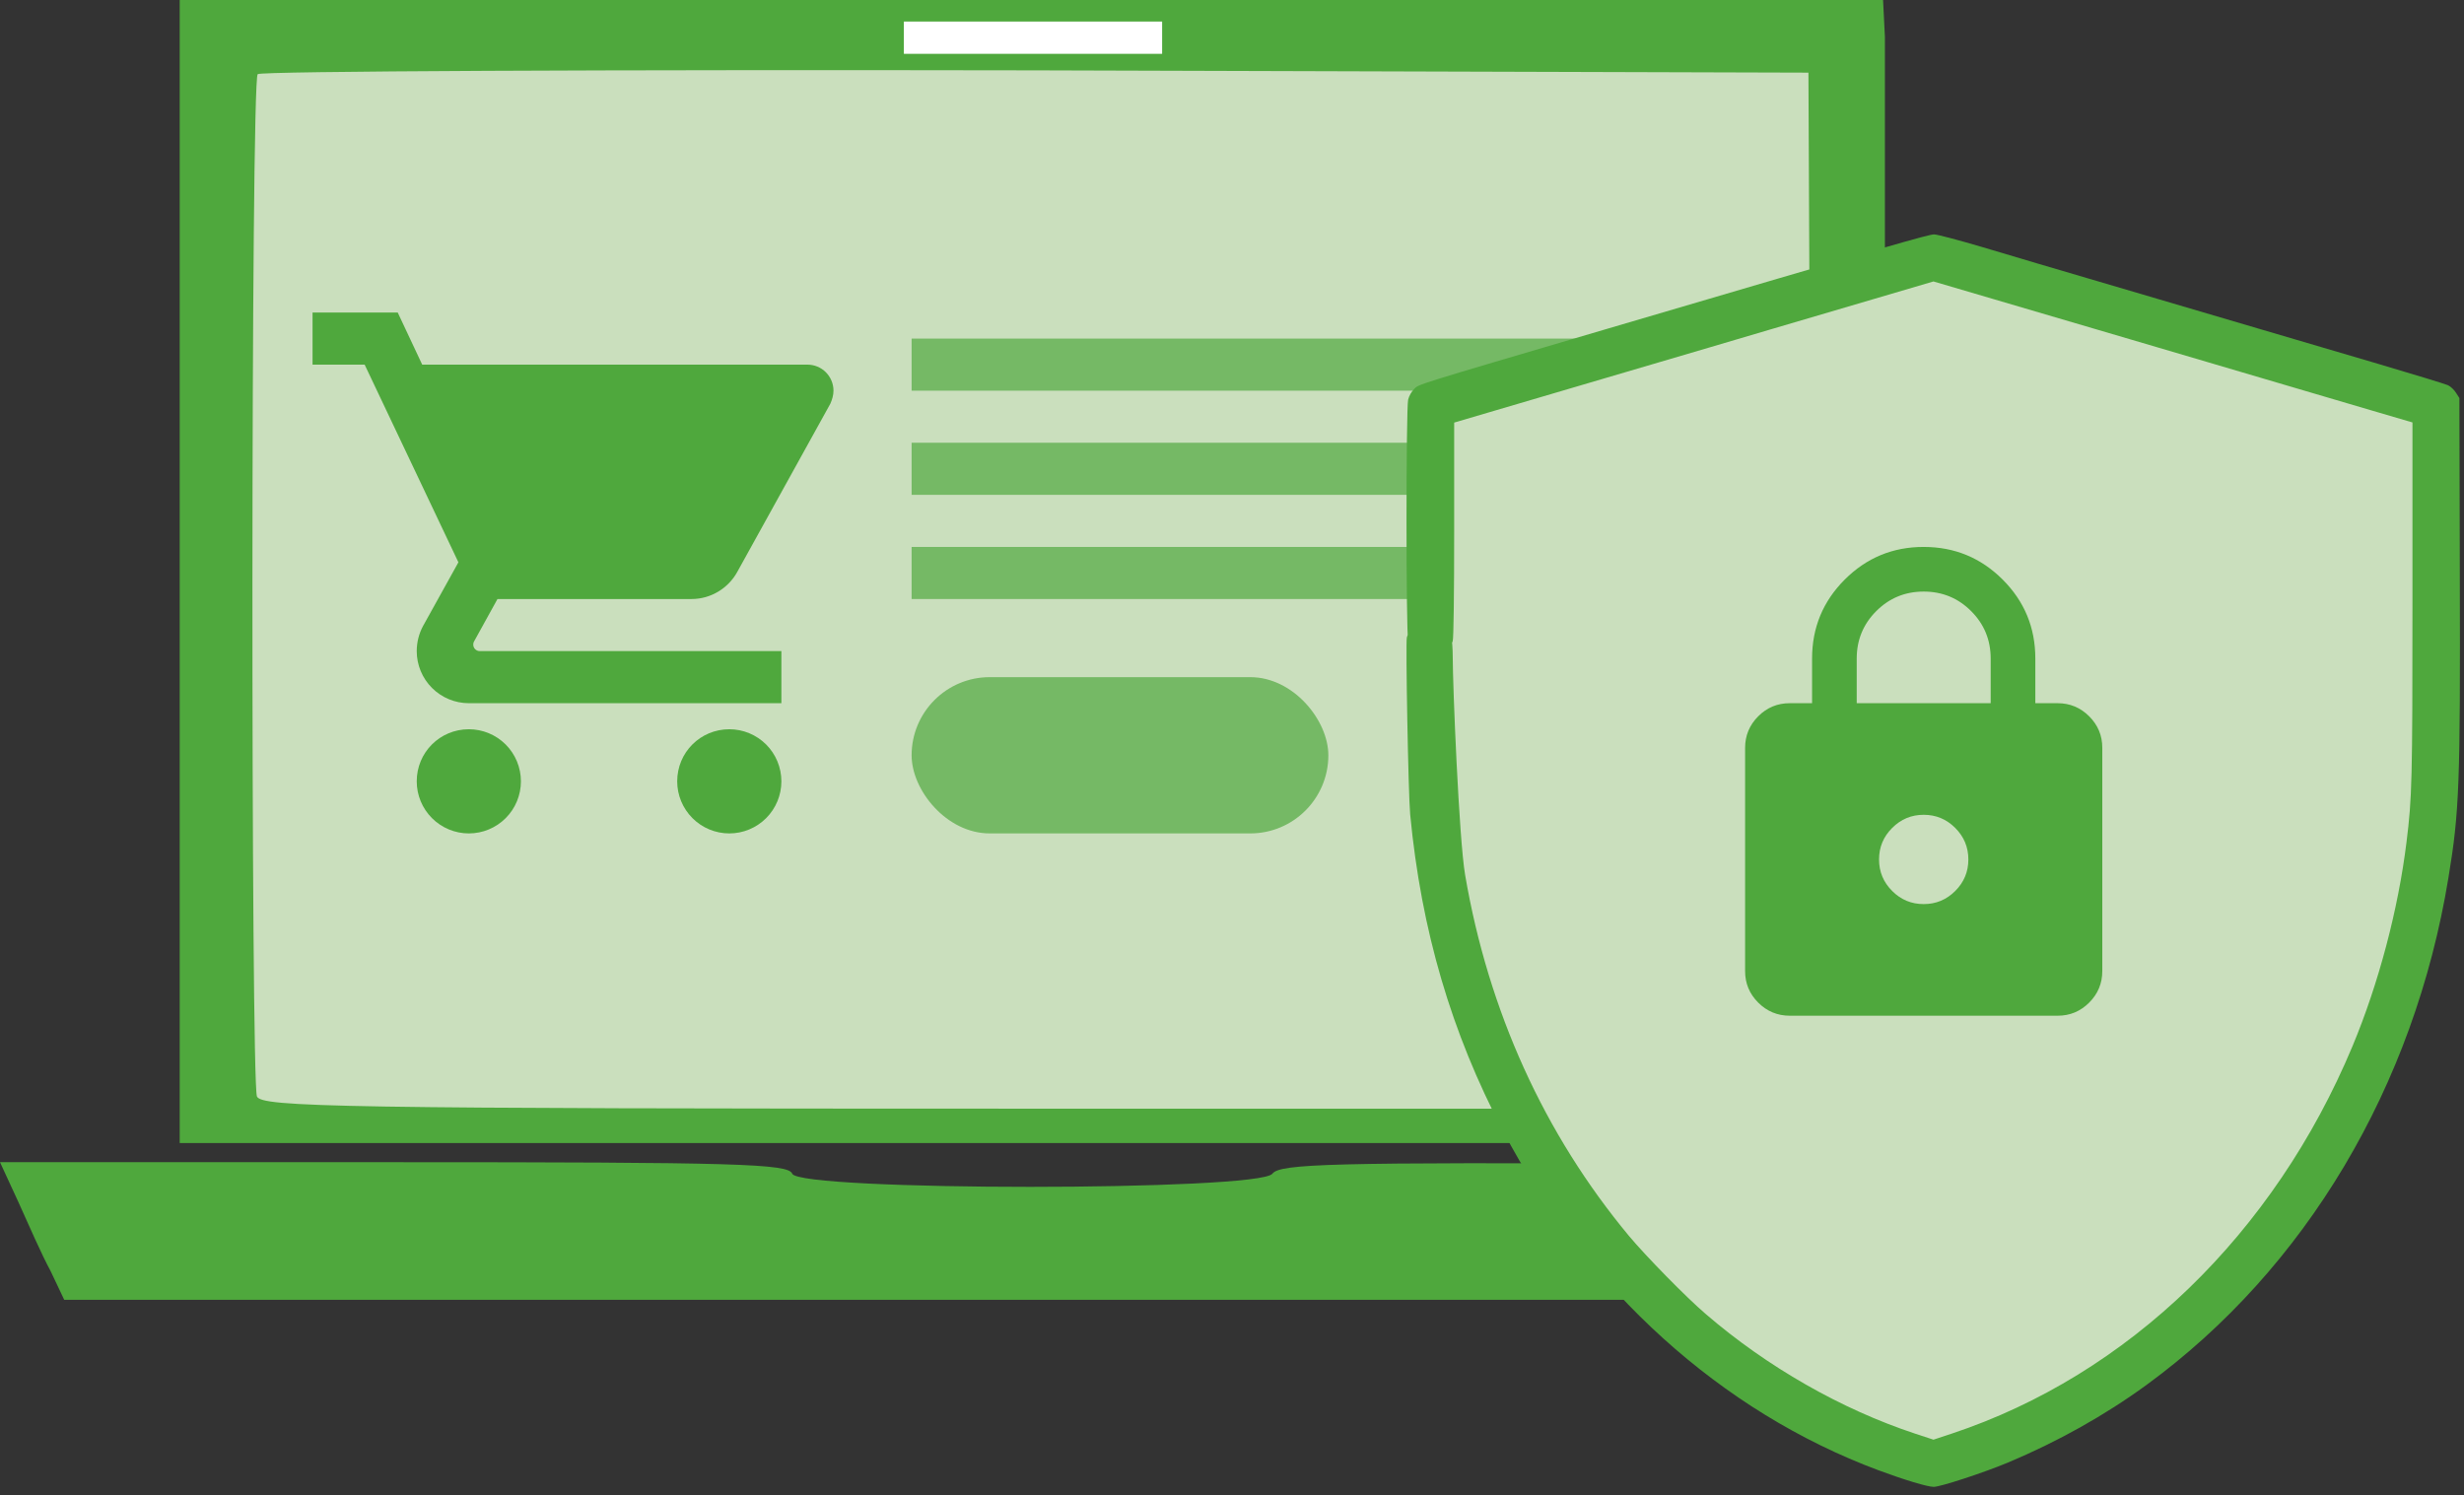 <svg xmlns="http://www.w3.org/2000/svg" width="117" height="71" viewBox="0 0 117 71" fill="none"><rect x="0" y="0" width="117" height="71" fill="#333333" stroke="none"/><path d="M87.882 1.023H10.219V53.14H87.882V1.023Z" fill="#CADFBD"></path><path d="M8.533 0V1.743V28.031V54.283H49.018H89.502V28.031V1.743L89.415 6.86646e-05H88.904L87.469 0H49.018H10.566H8.533ZM54.391 1.707C54.5 2.07 53.266 2.179 49.054 2.179C44.007 2.179 43.099 2.034 43.825 1.307C43.971 1.199 46.367 1.126 49.163 1.162C52.794 1.235 54.282 1.38 54.391 1.707ZM85.98 27.232C86.017 40.304 85.98 51.378 85.871 51.814L85.69 52.649H49.054C15.976 52.649 12.418 52.576 12.2 52.068C11.909 51.269 11.909 3.813 12.236 3.522C12.345 3.377 28.975 3.304 49.163 3.341L85.871 3.45L85.98 27.232Z" fill="#4FA83D"></path><path d="M0.871 57.079C1.343 58.132 1.997 59.621 2.396 60.347L3.05 61.727H49.017H95.021L96.51 58.531L97.999 55.372L79.408 55.264C63.178 55.191 60.782 55.264 60.419 55.736C59.801 56.571 37.943 56.571 37.616 55.736C37.435 55.264 35.002 55.191 18.699 55.191H0L0.871 57.079Z" fill="#4FA83D"></path><rect x="42.919" y="1.023" width="12.263" height="1.533" fill="white"></rect><path d="M34.63 34.631C33.257 34.631 32.156 35.731 32.156 37.104C32.156 37.76 32.417 38.389 32.881 38.853C33.344 39.317 33.974 39.578 34.63 39.578C35.286 39.578 35.915 39.317 36.379 38.853C36.843 38.389 37.103 37.76 37.103 37.104C37.103 36.448 36.843 35.819 36.379 35.355C35.915 34.891 35.286 34.631 34.63 34.631ZM14.841 14.842V17.316H17.315L21.767 26.703L20.085 29.733C19.9 30.079 19.788 30.487 19.788 30.92C19.788 31.576 20.049 32.206 20.513 32.669C20.977 33.133 21.606 33.394 22.262 33.394H37.103V30.92H22.781C22.699 30.92 22.621 30.888 22.563 30.83C22.505 30.772 22.472 30.693 22.472 30.611C22.472 30.549 22.485 30.5 22.509 30.463L23.622 28.447H32.836C33.764 28.447 34.58 27.927 35.001 27.173L39.428 19.171C39.515 18.973 39.577 18.763 39.577 18.553C39.577 18.225 39.446 17.91 39.214 17.678C38.983 17.446 38.668 17.316 38.34 17.316H20.048L18.886 14.842M22.262 34.631C20.889 34.631 19.788 35.731 19.788 37.104C19.788 37.76 20.049 38.389 20.513 38.853C20.977 39.317 21.606 39.578 22.262 39.578C22.918 39.578 23.547 39.317 24.011 38.853C24.475 38.389 24.735 37.76 24.735 37.104C24.735 36.448 24.475 35.819 24.011 35.355C23.547 34.891 22.918 34.631 22.262 34.631Z" fill="#4FA83D"></path><rect x="43.287" y="16.079" width="40.813" height="2.474" fill="#4FA83D" fill-opacity="0.68"></rect><rect x="43.287" y="21.025" width="29.683" height="2.474" fill="#4FA83D" fill-opacity="0.68"></rect><rect x="43.287" y="25.973" width="35.866" height="2.474" fill="#4FA83D" fill-opacity="0.68"></rect><rect x="43.287" y="32.157" width="19.788" height="7.421" rx="3.71" fill="#4FA83D" fill-opacity="0.68"></rect><path d="M68.739 18.948L91.796 12.695L115.634 20.12V38.878L110.554 55.682L100.784 65.452L91.796 68.969L84.762 67.015L78.118 60.762L73.038 54.51L68.739 43.567V34.188V18.948Z" fill="#CADFBD"></path><path d="M94.063 11.714C95.139 12.037 96.372 12.4 96.804 12.53C97.997 12.88 109.51 16.272 112.97 17.293C114.642 17.786 116.116 18.238 116.239 18.293C116.369 18.355 116.541 18.52 116.623 18.657L116.781 18.903L116.801 27.23C116.829 37.262 116.781 38.53 116.26 41.689C114.636 51.592 109.482 60.247 101.93 65.764C99.936 67.217 97.709 68.464 95.338 69.458C94.173 69.944 92.137 70.609 91.822 70.609C91.527 70.609 90.431 70.28 89.197 69.821C81.728 67.038 75.334 61.255 71.366 53.703C68.913 49.029 67.487 44.184 66.96 38.674C66.87 37.694 66.74 30.498 66.802 30.272C66.96 29.697 67.604 29.327 68.159 29.491C68.501 29.594 68.817 29.909 68.913 30.238C68.947 30.375 68.981 30.8 68.981 31.177C68.981 32.547 69.276 39.832 69.57 41.552C70.674 48.015 73.326 53.853 77.349 58.692C78.144 59.644 80.076 61.618 81.001 62.406C83.914 64.914 87.429 66.922 90.931 68.08L91.808 68.368L92.679 68.08C101.053 65.298 107.988 58.589 111.709 49.673C112.943 46.713 113.875 43.204 114.272 39.976C114.533 37.872 114.553 37.112 114.553 28.497V20.061L112.545 19.472C111.449 19.15 106.33 17.642 101.176 16.121L91.808 13.366L88.944 14.209C87.368 14.675 85.202 15.312 84.126 15.627C83.05 15.943 81.728 16.333 81.179 16.498C80.631 16.655 77.677 17.526 74.614 18.43L69.05 20.068V25.139C69.05 28.258 69.022 30.3 68.981 30.444C68.885 30.779 68.543 31.108 68.186 31.204C67.926 31.28 67.837 31.273 67.59 31.177C67.213 31.033 66.96 30.766 66.864 30.416C66.761 30.032 66.761 19.39 66.864 18.979C66.905 18.8 67.028 18.595 67.151 18.471C67.391 18.238 67.014 18.355 76.177 15.655C90.013 11.584 91.589 11.125 91.843 11.132C91.987 11.132 92.987 11.399 94.063 11.714Z" fill="#4FA83D"></path><path d="M84.984 48.235C84.401 48.235 83.902 48.027 83.486 47.612C83.07 47.196 82.863 46.697 82.864 46.115V35.514C82.864 34.931 83.072 34.432 83.487 34.016C83.903 33.6 84.402 33.393 84.984 33.394H86.044V31.274C86.044 29.807 86.561 28.557 87.595 27.523C88.629 26.489 89.879 25.972 91.344 25.973C92.811 25.973 94.061 26.49 95.095 27.524C96.129 28.558 96.646 29.808 96.645 31.274V33.394H97.705C98.288 33.394 98.787 33.602 99.203 34.017C99.618 34.433 99.826 34.932 99.825 35.514V46.115C99.825 46.698 99.617 47.197 99.202 47.613C98.786 48.028 98.287 48.236 97.705 48.235H84.984ZM91.344 42.934C91.927 42.934 92.427 42.727 92.842 42.311C93.258 41.896 93.465 41.397 93.465 40.814C93.465 40.231 93.257 39.732 92.841 39.316C92.426 38.901 91.927 38.694 91.344 38.694C90.761 38.694 90.262 38.902 89.847 39.318C89.431 39.733 89.224 40.232 89.224 40.814C89.224 41.397 89.432 41.897 89.848 42.312C90.263 42.728 90.762 42.935 91.344 42.934ZM88.164 33.394H94.525V31.274C94.525 30.39 94.216 29.639 93.597 29.021C92.979 28.402 92.228 28.093 91.344 28.093C90.461 28.093 89.71 28.402 89.092 29.021C88.473 29.639 88.164 30.39 88.164 31.274V33.394Z" fill="#4FA83D"></path></svg>